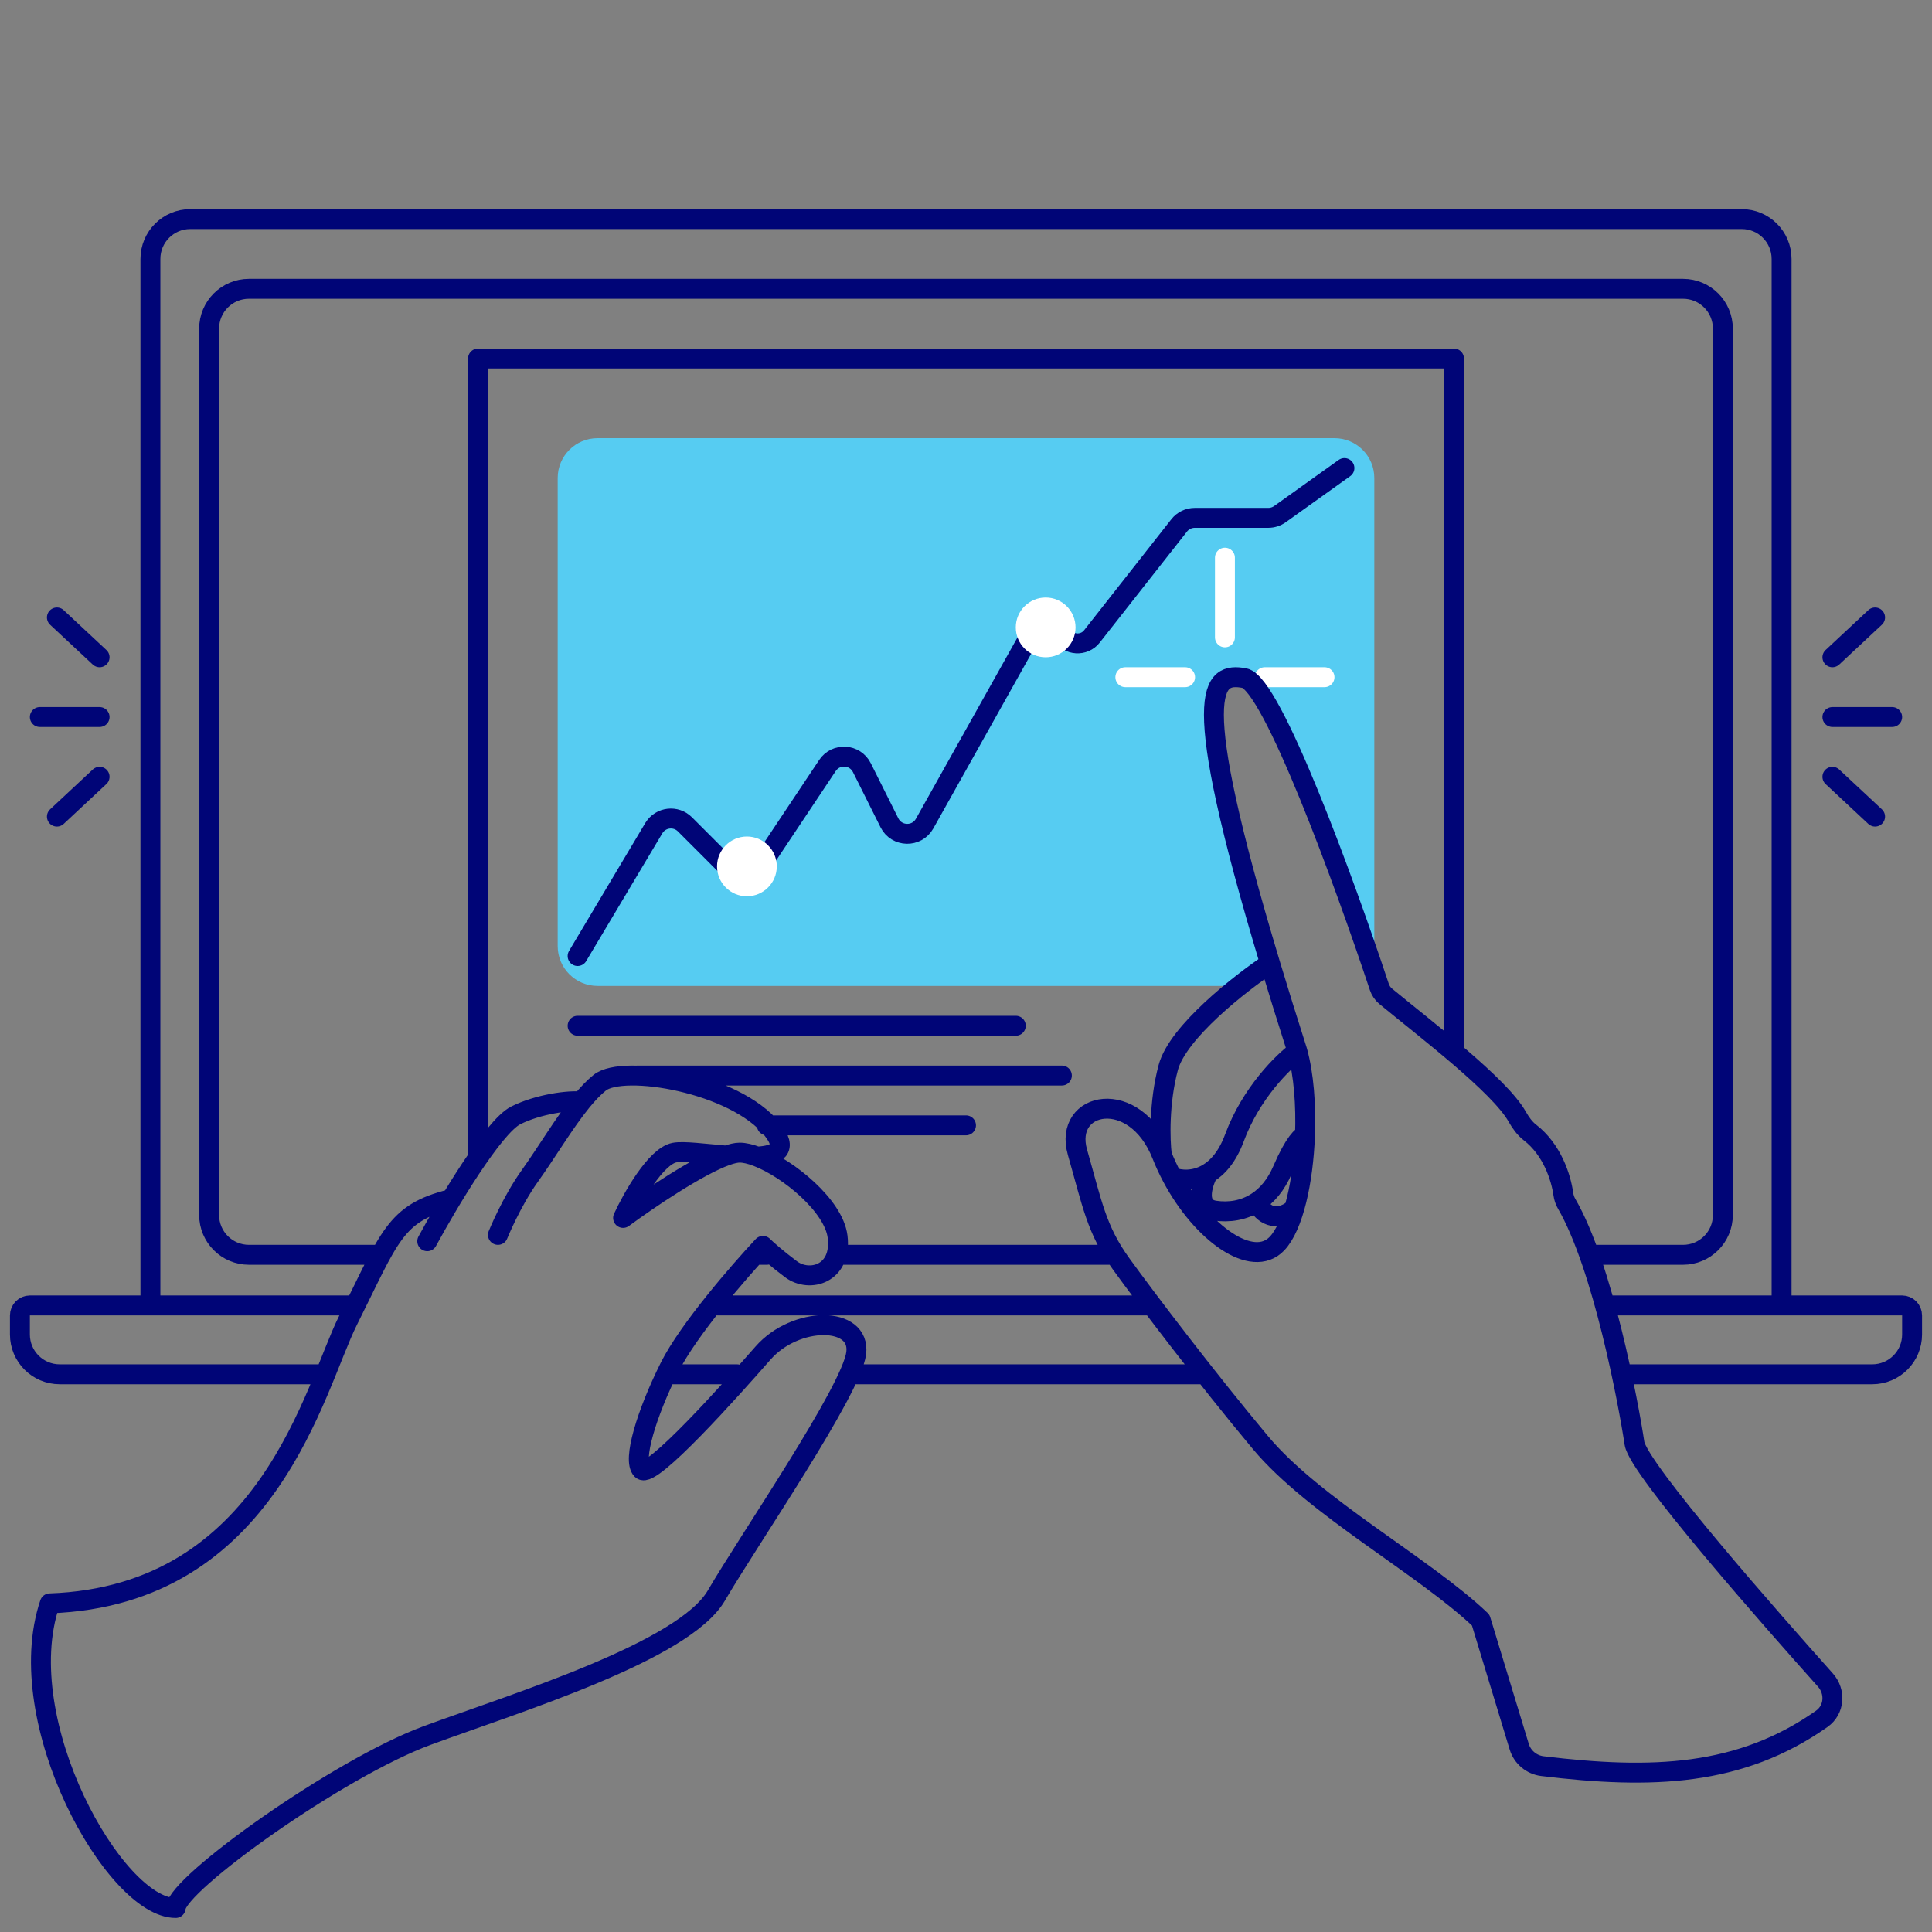 <svg width="97" height="97" viewBox="0 0 97 97" fill="none" xmlns="http://www.w3.org/2000/svg">
<rect x="0" y="0" width="97" height="97" fill="#808080" stroke="none"/>
<path d="M67 22C68.105 22 69 22.895 69 24V47.5C69 47.775 68.944 48.038 68.844 48.277C68.396 46.684 67.3 43 66.5 41C65.7 39 63.5 35.5 62.5 34C62.167 34 61.4 34.2 61 35C60.6 35.8 62.5 44.333 63.5 48.5L62 49.5H30C28.895 49.5 28 48.605 28 47.5V24C28 22.895 28.895 22 30 22H67Z" fill="#56CCF2"/>
<path d="M61.5 32V28M59.5 34H56.5M63.5 34H66.5" stroke="white" stroke-linecap="round" stroke-linejoin="round"/>
<path d="M7.552 65.542V13C7.552 11.895 8.447 11 9.552 11H87.448C88.553 11 89.448 11.895 89.448 13V65.542M7.552 65.542H1.5C1.224 65.542 1 65.766 1 66.042V67C1 68.105 1.895 69 3 69H16M7.552 65.542H17.5M89.448 65.542H95.5C95.776 65.542 96 65.766 96 66.042V67C96 68.105 95.105 69 94 69H81.417M89.448 65.542H80.581M42.716 69H60.508M33.5 69H37M38.5 63H38M42 63H55.977M19 63H12.5C11.395 63 10.5 62.105 10.5 61V16.5C10.5 15.395 11.395 14.5 12.5 14.5H84.5C85.605 14.5 86.5 15.395 86.5 16.5V61C86.5 62.105 85.605 63 84.5 63H79.79M36 65.542H57.837M22.621 60.211C19.812 60.914 19.578 62.084 17.471 66.298C15.785 69.669 13.5 80.11 2.5 80.5C0.493 86.441 5.765 95.802 8.821 95.795C8.895 94.568 17.003 88.772 21.451 87.133C25.899 85.495 34.326 82.919 35.965 80.11C37.604 77.301 42.754 69.81 42.988 67.937C43.222 66.064 39.945 66.064 38.306 67.937C36.667 69.81 32.688 74.258 32.219 73.789C31.751 73.321 32.453 70.98 33.624 68.639C34.56 66.766 37.136 63.801 38.306 62.553C38.462 62.709 38.962 63.161 39.711 63.723C40.647 64.425 42.286 63.957 42.052 62.084C41.858 60.538 39.59 58.672 38.014 58.069M21.451 62.318C22.465 60.446 24.775 56.559 25.899 55.998C27.022 55.436 28.569 55.228 29.193 55.306M29.193 55.306C28.329 56.367 27.465 57.831 26.601 59.041C25.665 60.352 25 62 25 62M29.193 55.306C29.499 54.93 29.806 54.604 30.112 54.359C31.283 53.422 36.901 54.359 38.774 56.7C39.572 57.697 39.011 58.014 38.014 58.069M38.014 58.069C37.682 57.941 37.38 57.87 37.136 57.87C36.96 57.87 36.732 57.924 36.467 58.018M36.467 58.018C35.392 57.929 34.303 57.781 33.858 57.87C32.922 58.058 31.751 60.133 31.283 61.148C32.534 60.226 35.04 58.527 36.467 58.018ZM24 58.125V18H73V52.823M29 48L32.834 41.566C33.175 41.021 33.934 40.934 34.389 41.389L36.638 43.638C37.084 44.084 37.827 44.01 38.177 43.485L41.544 38.434C41.97 37.795 42.927 37.855 43.271 38.541L44.656 41.311C45.015 42.029 46.03 42.053 46.422 41.353L51.727 31.881C52.071 31.266 52.952 31.253 53.314 31.857C53.645 32.409 54.426 32.458 54.823 31.952L59.2 26.382C59.389 26.141 59.679 26 59.986 26H63.679C63.888 26 64.091 25.935 64.261 25.814L67.5 23.5M29 51.5H51M32 54H53.314M38.5 56.5H48.5M58.332 57.986C56.975 54.554 53.363 55.283 54.097 57.853C54.832 60.423 55.048 61.738 56.294 63.463C57.539 65.188 60.589 69.204 63.283 72.428C65.977 75.651 71.508 78.639 74.342 81.341L76.275 87.696C76.434 88.22 76.89 88.605 77.439 88.672C82.937 89.341 87.368 89.185 91.467 86.297C92.112 85.842 92.171 84.934 91.646 84.347C89.082 81.48 82.255 73.746 82.062 72.463C81.762 70.474 80.477 63.568 78.654 60.434C78.566 60.283 78.513 60.116 78.489 59.943C78.372 59.111 77.924 57.715 76.818 56.862C76.547 56.654 76.341 56.36 76.174 56.064C75.286 54.488 71.568 51.668 69.575 50.023C69.423 49.897 69.313 49.735 69.251 49.549C67.509 44.309 63.861 34.3 62.476 34.046C60.867 33.752 59.579 34.471 63.764 48.366M58.332 57.986C58.241 57.263 58.179 55.373 58.655 53.596C59.132 51.82 62.259 49.369 63.764 48.366M58.332 57.986C58.484 58.37 58.657 58.743 58.847 59.099M63.764 48.366C64.168 49.71 64.625 51.178 65.137 52.781M65.137 52.781C64.43 53.294 62.808 54.882 61.979 57.125C61.63 58.069 61.143 58.618 60.645 58.915M65.137 52.781C65.457 53.931 65.578 55.481 65.519 57.018M58.847 59.099C60.349 61.923 62.881 63.73 64.112 62.439C64.942 61.569 65.431 59.307 65.519 57.018M58.847 59.099C59.251 59.26 59.959 59.324 60.645 58.915M60.645 58.915C60.352 59.477 60.012 60.636 60.998 60.782C61.694 60.886 62.447 60.781 63.106 60.352M65.519 57.018C65.396 57.005 64.998 57.33 64.393 58.737C64.064 59.502 63.613 60.023 63.106 60.352M63.106 60.352C63.279 60.769 63.867 61.443 64.835 60.806M5 33L2.857 31M5 36H2M5 39L2.857 41M92 33L94.143 31M92 36H95M92 39L94.143 41" stroke="#000577" stroke-linecap="round" stroke-linejoin="round"/>
<path d="M39 43.5C39 44.328 38.328 45 37.5 45C36.672 45 36 44.328 36 43.5C36 42.672 36.672 42 37.5 42C38.328 42 39 42.672 39 43.5Z" fill="white"/>
<path d="M54 31.5C54 32.328 53.328 33 52.5 33C51.672 33 51 32.328 51 31.5C51 30.672 51.672 30 52.5 30C53.328 30 54 30.672 54 31.5Z" fill="white"/>
</svg>
